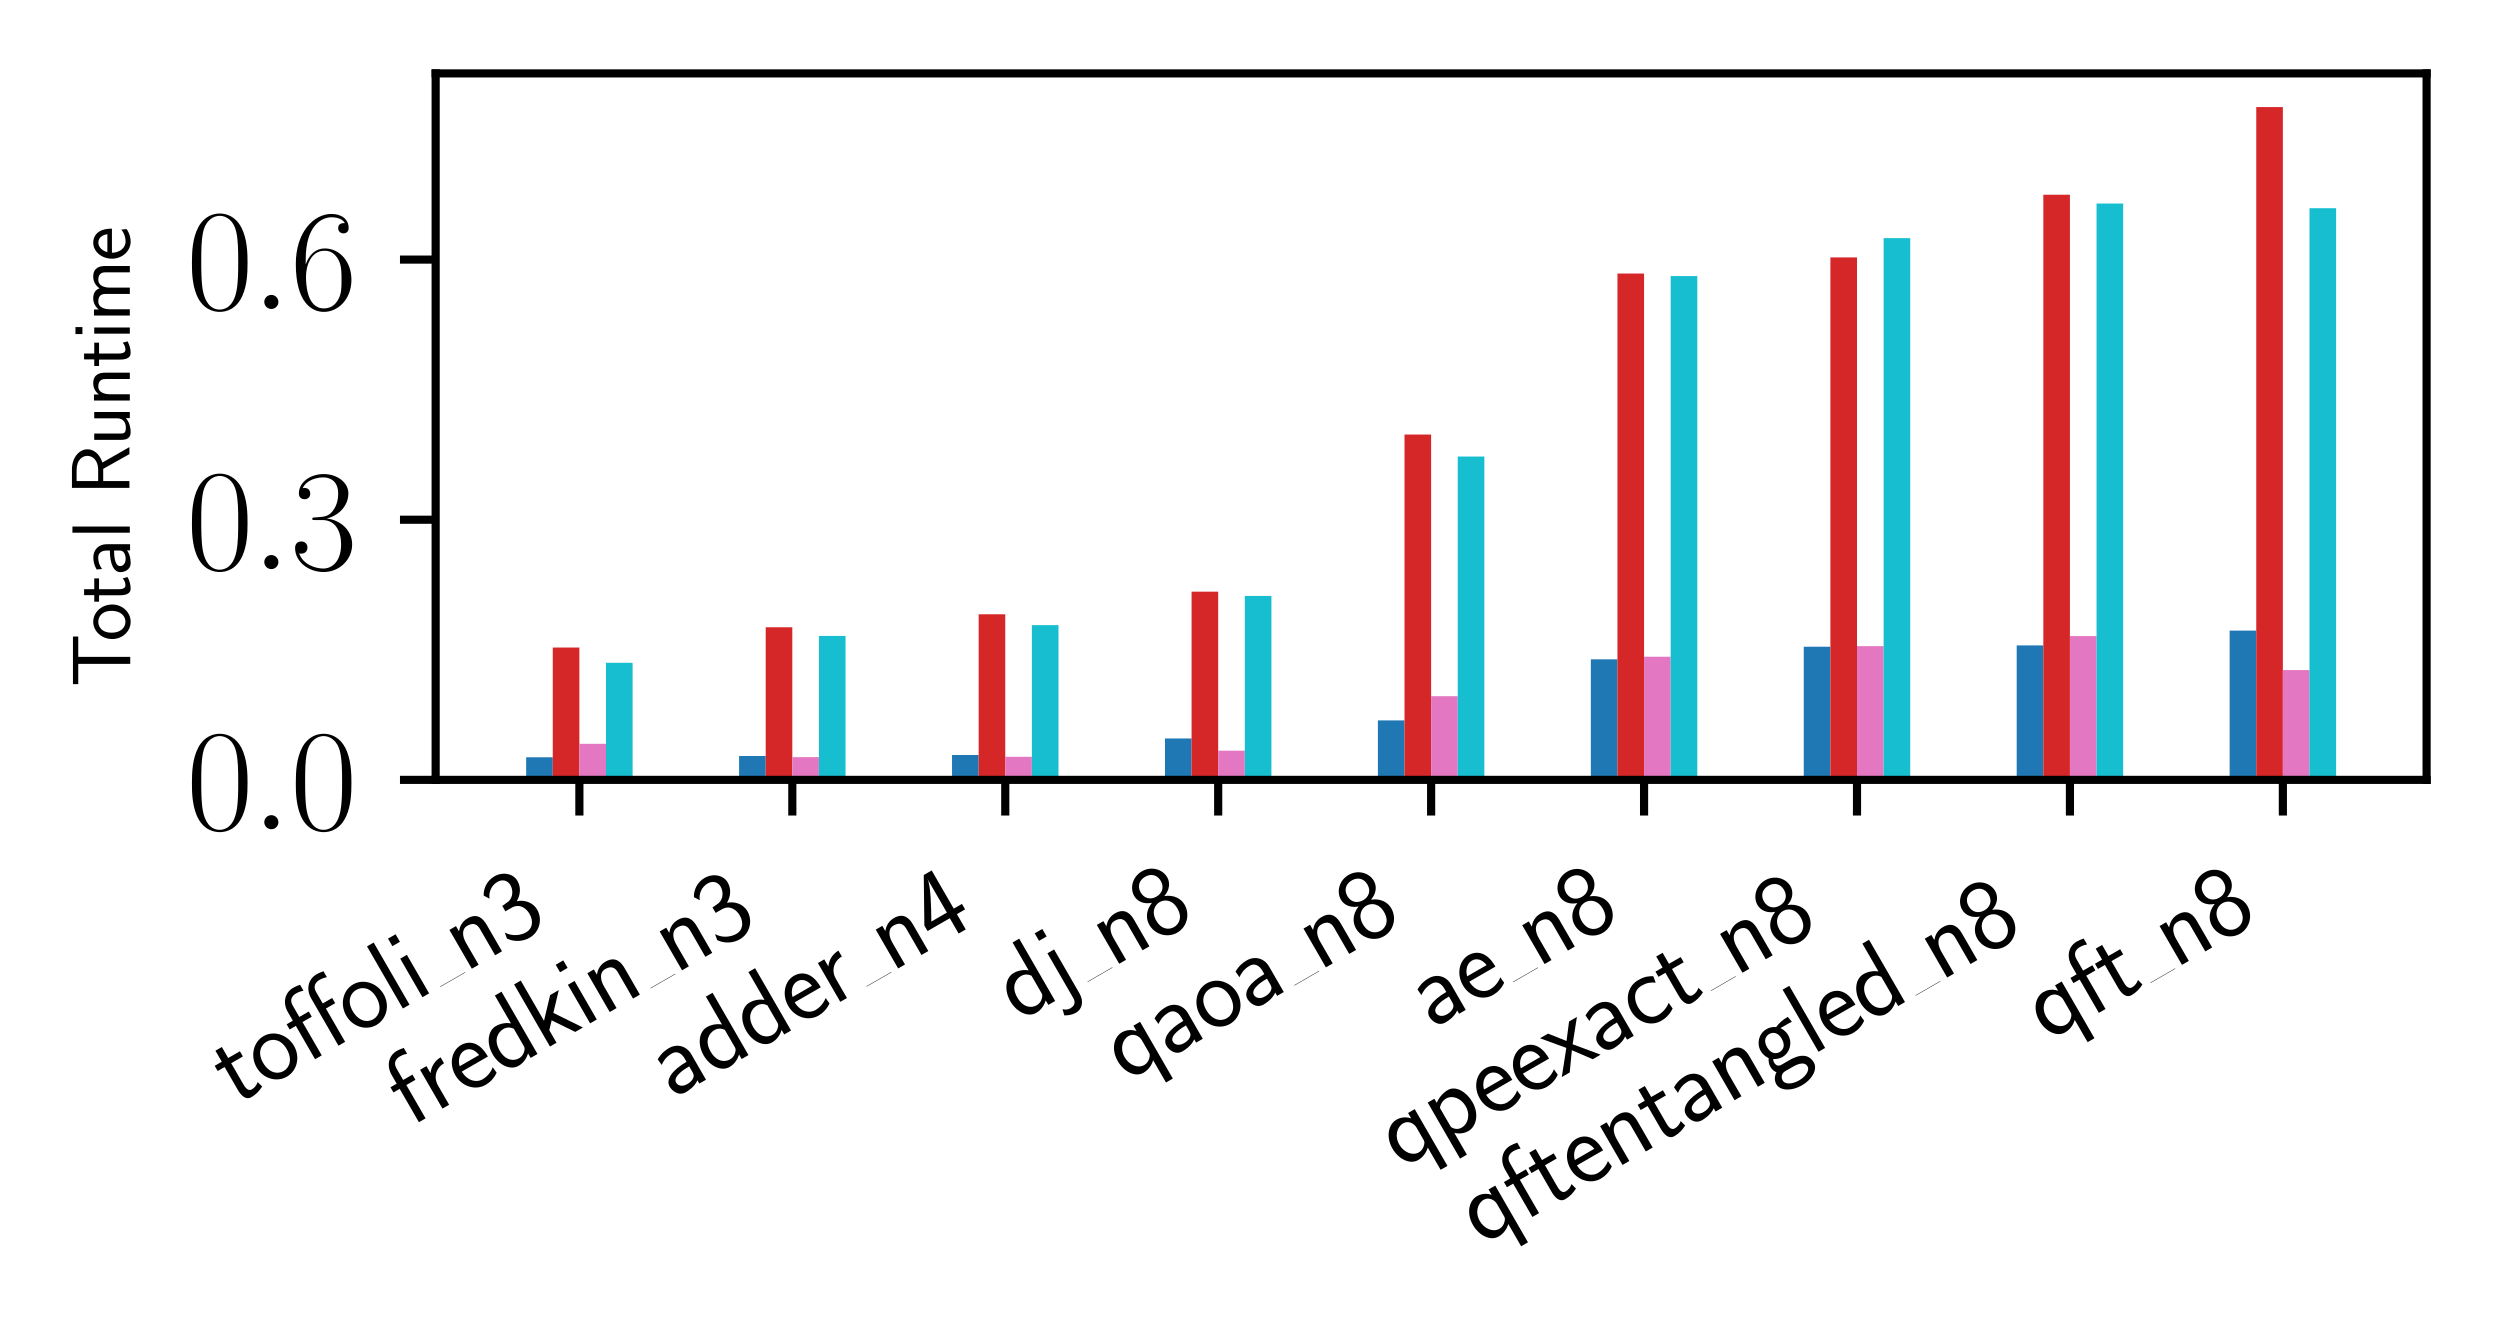 <?xml version="1.0" encoding="utf-8" standalone="no"?>
<!DOCTYPE svg PUBLIC "-//W3C//DTD SVG 1.1//EN"
  "http://www.w3.org/Graphics/SVG/1.1/DTD/svg11.dtd">
<svg xmlns:xlink="http://www.w3.org/1999/xlink" width="245.235pt" height="131.144pt" viewBox="0 0 245.235 131.144" xmlns="http://www.w3.org/2000/svg" version="1.1">
 <defs>
  <style type="text/css">*{stroke-linejoin: round; stroke-linecap: butt}</style>
 </defs>
 <g id="figure_1">
  <g id="patch_1">
   <path d="M 0 131.144
L 245.235 131.144
L 245.235 0
L 0 0
L 0 131.144
z
" style="fill: none"/>
  </g>
  <g id="axes_1">
   <g id="patch_2">
    <path d="M 42.735 76.5
L 238.035 76.5
L 238.035 7.2
L 42.735 7.2
L 42.735 76.5
z
" style="fill: none"/>
   </g>
   <g id="patch_3">
    <path d="M 51.612 76.5
L 54.223 76.5
L 54.223 74.281
L 51.612 74.281
z
" clip-path="url(#p09e37d480e)" style="fill: #1f77b4"/>
   </g>
   <g id="patch_4">
    <path d="M 54.223 76.5
L 56.834 76.5
L 56.834 63.52
L 54.223 63.52
z
" clip-path="url(#p09e37d480e)" style="fill: #d62728"/>
   </g>
   <g id="patch_5">
    <path d="M 56.834 76.5
L 59.445 76.5
L 59.445 72.963
L 56.834 72.963
z
" clip-path="url(#p09e37d480e)" style="fill: #e377c2"/>
   </g>
   <g id="patch_6">
    <path d="M 59.445 76.5
L 62.056 76.5
L 62.056 65.018
L 59.445 65.018
z
" clip-path="url(#p09e37d480e)" style="fill: #17becf"/>
   </g>
   <g id="patch_7">
    <path d="M 72.5 76.5
L 75.111 76.5
L 75.111 74.157
L 72.5 74.157
z
" clip-path="url(#p09e37d480e)" style="fill: #1f77b4"/>
   </g>
   <g id="patch_8">
    <path d="M 75.111 76.5
L 77.722 76.5
L 77.722 61.533
L 75.111 61.533
z
" clip-path="url(#p09e37d480e)" style="fill: #d62728"/>
   </g>
   <g id="patch_9">
    <path d="M 77.722 76.5
L 80.333 76.5
L 80.333 74.271
L 77.722 74.271
z
" clip-path="url(#p09e37d480e)" style="fill: #e377c2"/>
   </g>
   <g id="patch_10">
    <path d="M 80.333 76.5
L 82.944 76.5
L 82.944 62.384
L 80.333 62.384
z
" clip-path="url(#p09e37d480e)" style="fill: #17becf"/>
   </g>
   <g id="patch_11">
    <path d="M 93.388 76.5
L 95.999 76.5
L 95.999 74.059
L 93.388 74.059
z
" clip-path="url(#p09e37d480e)" style="fill: #1f77b4"/>
   </g>
   <g id="patch_12">
    <path d="M 95.999 76.5
L 98.61 76.5
L 98.61 60.254
L 95.999 60.254
z
" clip-path="url(#p09e37d480e)" style="fill: #d62728"/>
   </g>
   <g id="patch_13">
    <path d="M 98.61 76.5
L 101.221 76.5
L 101.221 74.236
L 98.61 74.236
z
" clip-path="url(#p09e37d480e)" style="fill: #e377c2"/>
   </g>
   <g id="patch_14">
    <path d="M 101.221 76.5
L 103.832 76.5
L 103.832 61.324
L 101.221 61.324
z
" clip-path="url(#p09e37d480e)" style="fill: #17becf"/>
   </g>
   <g id="patch_15">
    <path d="M 114.276 76.5
L 116.886 76.5
L 116.886 72.441
L 114.276 72.441
z
" clip-path="url(#p09e37d480e)" style="fill: #1f77b4"/>
   </g>
   <g id="patch_16">
    <path d="M 116.886 76.5
L 119.497 76.5
L 119.497 58.042
L 116.886 58.042
z
" clip-path="url(#p09e37d480e)" style="fill: #d62728"/>
   </g>
   <g id="patch_17">
    <path d="M 119.497 76.5
L 122.108 76.5
L 122.108 73.639
L 119.497 73.639
z
" clip-path="url(#p09e37d480e)" style="fill: #e377c2"/>
   </g>
   <g id="patch_18">
    <path d="M 122.108 76.5
L 124.719 76.5
L 124.719 58.456
L 122.108 58.456
z
" clip-path="url(#p09e37d480e)" style="fill: #17becf"/>
   </g>
   <g id="patch_19">
    <path d="M 135.163 76.5
L 137.774 76.5
L 137.774 70.668
L 135.163 70.668
z
" clip-path="url(#p09e37d480e)" style="fill: #1f77b4"/>
   </g>
   <g id="patch_20">
    <path d="M 137.774 76.5
L 140.385 76.5
L 140.385 42.628
L 137.774 42.628
z
" clip-path="url(#p09e37d480e)" style="fill: #d62728"/>
   </g>
   <g id="patch_21">
    <path d="M 140.385 76.5
L 142.996 76.5
L 142.996 68.293
L 140.385 68.293
z
" clip-path="url(#p09e37d480e)" style="fill: #e377c2"/>
   </g>
   <g id="patch_22">
    <path d="M 142.996 76.5
L 145.607 76.5
L 145.607 44.782
L 142.996 44.782
z
" clip-path="url(#p09e37d480e)" style="fill: #17becf"/>
   </g>
   <g id="patch_23">
    <path d="M 156.051 76.5
L 158.662 76.5
L 158.662 64.678
L 156.051 64.678
z
" clip-path="url(#p09e37d480e)" style="fill: #1f77b4"/>
   </g>
   <g id="patch_24">
    <path d="M 158.662 76.5
L 161.273 76.5
L 161.273 26.831
L 158.662 26.831
z
" clip-path="url(#p09e37d480e)" style="fill: #d62728"/>
   </g>
   <g id="patch_25">
    <path d="M 161.273 76.5
L 163.884 76.5
L 163.884 64.424
L 161.273 64.424
z
" clip-path="url(#p09e37d480e)" style="fill: #e377c2"/>
   </g>
   <g id="patch_26">
    <path d="M 163.884 76.5
L 166.495 76.5
L 166.495 27.081
L 163.884 27.081
z
" clip-path="url(#p09e37d480e)" style="fill: #17becf"/>
   </g>
   <g id="patch_27">
    <path d="M 176.939 76.5
L 179.55 76.5
L 179.55 63.444
L 176.939 63.444
z
" clip-path="url(#p09e37d480e)" style="fill: #1f77b4"/>
   </g>
   <g id="patch_28">
    <path d="M 179.55 76.5
L 182.161 76.5
L 182.161 25.252
L 179.55 25.252
z
" clip-path="url(#p09e37d480e)" style="fill: #d62728"/>
   </g>
   <g id="patch_29">
    <path d="M 182.161 76.5
L 184.771 76.5
L 184.771 63.379
L 182.161 63.379
z
" clip-path="url(#p09e37d480e)" style="fill: #e377c2"/>
   </g>
   <g id="patch_30">
    <path d="M 184.771 76.5
L 187.382 76.5
L 187.382 23.362
L 184.771 23.362
z
" clip-path="url(#p09e37d480e)" style="fill: #17becf"/>
   </g>
   <g id="patch_31">
    <path d="M 197.826 76.5
L 200.437 76.5
L 200.437 63.309
L 197.826 63.309
z
" clip-path="url(#p09e37d480e)" style="fill: #1f77b4"/>
   </g>
   <g id="patch_32">
    <path d="M 200.437 76.5
L 203.048 76.5
L 203.048 19.1
L 200.437 19.1
z
" clip-path="url(#p09e37d480e)" style="fill: #d62728"/>
   </g>
   <g id="patch_33">
    <path d="M 203.048 76.5
L 205.659 76.5
L 205.659 62.396
L 203.048 62.396
z
" clip-path="url(#p09e37d480e)" style="fill: #e377c2"/>
   </g>
   <g id="patch_34">
    <path d="M 205.659 76.5
L 208.27 76.5
L 208.27 19.964
L 205.659 19.964
z
" clip-path="url(#p09e37d480e)" style="fill: #17becf"/>
   </g>
   <g id="patch_35">
    <path d="M 218.714 76.5
L 221.325 76.5
L 221.325 61.859
L 218.714 61.859
z
" clip-path="url(#p09e37d480e)" style="fill: #1f77b4"/>
   </g>
   <g id="patch_36">
    <path d="M 221.325 76.5
L 223.936 76.5
L 223.936 10.5
L 221.325 10.5
z
" clip-path="url(#p09e37d480e)" style="fill: #d62728"/>
   </g>
   <g id="patch_37">
    <path d="M 223.936 76.5
L 226.547 76.5
L 226.547 65.731
L 223.936 65.731
z
" clip-path="url(#p09e37d480e)" style="fill: #e377c2"/>
   </g>
   <g id="patch_38">
    <path d="M 226.547 76.5
L 229.158 76.5
L 229.158 20.421
L 226.547 20.421
z
" clip-path="url(#p09e37d480e)" style="fill: #17becf"/>
   </g>
   <g id="matplotlib.axis_1">
    <g id="xtick_1">
     <g id="line2d_1">
      <defs>
       <path id="mef20ed0b66" d="M 0 0
L 0 3.5
" style="stroke: #000000; stroke-width: 0.8"/>
      </defs>
      <g>
       <use xlink:href="#mef20ed0b66" x="56.834" y="76.5" style="stroke: #000000; stroke-width: 0.8"/>
      </g>
     </g>
     <g id="text_1">
      <!-- toffoli_n3 -->
      <g transform="translate(23.089 108.415) rotate(-30) scale(0.1 -0.1)">
       <defs>
        <path id="CMSS17-74" d="M 1069 2368
L 1901 2368
L 1901 2737
L 1069 2737
L 1069 3520
L 614 3520
L 614 2737
L 109 2737
L 109 2368
L 602 2368
L 602 749
C 602 384 685 -64 1107 -64
C 1427 -64 1722 25 2003 172
L 1901 548
C 1747 414 1562 337 1363 337
C 1082 337 1069 696 1069 856
L 1069 2368
z
" transform="scale(0.016)"/>
        <path id="CMSS17-6f" d="M 2829 1356
C 2829 2176 2221 2816 1504 2816
C 768 2816 173 2157 173 1356
C 173 544 787 -64 1498 -64
C 2227 -64 2829 563 2829 1356
z
M 1504 337
C 1050 337 659 709 659 1408
C 659 2151 1114 2427 1498 2427
C 1914 2427 2342 2126 2342 1408
C 2342 683 1926 337 1504 337
z
" transform="scale(0.016)"/>
        <path id="CMSS17-b" d="M 1075 2368
L 1734 2368
L 1734 2737
L 1062 2737
L 1062 3559
C 1062 4001 1395 4092 1613 4092
C 1837 4092 2022 4034 2093 4009
L 2093 4429
C 2022 4442 1830 4480 1619 4480
C 1030 4480 602 3999 602 3359
L 602 2737
L 160 2737
L 160 2368
L 602 2368
L 602 0
L 1075 0
L 1075 2368
z
M 2739 2368
L 3398 2368
L 3398 2737
L 2726 2737
L 2726 3559
C 2726 4001 3059 4092 3277 4092
C 3501 4092 3686 4034 3757 4009
L 3757 4429
C 3686 4442 3494 4480 3283 4480
C 2694 4480 2266 4001 2266 3363
L 2266 0
L 2739 0
L 2739 2368
z
" transform="scale(0.016)"/>
        <path id="CMSS17-6c" d="M 947 4416
L 474 4416
L 474 0
L 947 0
L 947 4416
z
" transform="scale(0.016)"/>
        <path id="CMSS17-69" d="M 979 4183
L 442 4183
L 442 3648
L 979 3648
L 979 4183
z
M 947 2739
L 474 2739
L 474 0
L 947 0
L 947 2739
z
" transform="scale(0.016)"/>
        <path id="CMSS17-6e" d="M 2618 1877
C 2618 2283 2522 2816 1798 2816
C 1389 2816 1120 2606 941 2389
L 941 2758
L 474 2758
L 474 0
L 960 0
L 960 1559
C 960 1964 1114 2428 1549 2428
C 2112 2428 2131 2048 2131 1829
L 2131 0
L 2618 0
L 2618 1877
z
" transform="scale(0.016)"/>
        <path id="CMSS17-33" d="M 1005 2025
L 1440 2025
C 2042 2025 2214 1507 2214 1146
C 2214 653 1933 267 1472 267
C 1114 267 608 444 320 912
C 275 691 275 678 250 526
C 550 88 1037 -128 1485 -128
C 2214 -128 2752 473 2752 1138
C 2752 1638 2400 2057 1920 2215
C 2304 2424 2586 2816 2586 3273
C 2586 3805 2093 4229 1491 4229
C 941 4229 512 3892 333 3530
C 378 3468 493 3284 550 3189
C 691 3562 1056 3840 1485 3840
C 1843 3840 2080 3607 2080 3271
C 2080 2923 1856 2543 1478 2455
C 1453 2455 1056 2417 1005 2411
L 1005 2025
z
" transform="scale(0.016)"/>
       </defs>
       <use xlink:href="#CMSS17-74" transform="scale(0.996)"/>
       <use xlink:href="#CMSS17-6f" transform="translate(33.832 0) scale(0.996)"/>
       <use xlink:href="#CMSS17-b" transform="translate(80.675 0) scale(0.996)"/>
       <use xlink:href="#CMSS17-6f" transform="translate(135.326 0) scale(0.996)"/>
       <use xlink:href="#CMSS17-6c" transform="translate(182.17 0) scale(0.996)"/>
       <use xlink:href="#CMSS17-69" transform="translate(204.351 0) scale(0.996)"/>
       <use xlink:href="#CMSS17-6e" transform="translate(260.259 0) scale(0.996)"/>
       <use xlink:href="#CMSS17-33" transform="translate(308.464 0) scale(0.996)"/>
       <path d="M 232.152 0
L 260.259 0
L 260.259 0.399
L 232.152 0.399
L 232.152 0
z
"/>
      </g>
     </g>
    </g>
    <g id="xtick_2">
     <g id="line2d_2">
      <g>
       <use xlink:href="#mef20ed0b66" x="77.722" y="76.5" style="stroke: #000000; stroke-width: 0.8"/>
      </g>
     </g>
     <g id="text_2">
      <!-- fredkin_n3 -->
      <g transform="translate(40.262 110.56) rotate(-30) scale(0.1 -0.1)">
       <defs>
        <path id="CMSS17-66" d="M 1075 2368
L 1722 2368
L 1722 2737
L 1062 2737
L 1062 3559
C 1062 4014 1408 4092 1606 4092
C 1670 4092 1850 4092 2080 4009
L 2080 4429
C 1933 4461 1754 4480 1613 4480
C 1018 4480 602 3993 602 3359
L 602 2737
L 160 2737
L 160 2368
L 602 2368
L 602 0
L 1075 0
L 1075 2368
z
" transform="scale(0.016)"/>
        <path id="CMSS17-72" d="M 954 1363
C 954 1965 1395 2368 1958 2368
L 1958 2789
C 1549 2789 1165 2585 934 2253
L 934 2758
L 480 2758
L 480 0
L 954 0
L 954 1363
z
" transform="scale(0.016)"/>
        <path id="CMSS17-65" d="M 2502 1377
C 2502 1590 2490 2003 2285 2345
C 2061 2713 1696 2816 1421 2816
C 755 2816 192 2188 192 1375
C 192 582 774 -64 1510 -64
C 1798 -64 2150 19 2470 248
C 2470 274 2458 414 2451 420
C 2451 433 2432 630 2432 656
C 2125 407 1773 325 1517 325
C 1107 325 666 667 646 1377
L 2502 1377
z
M 698 1728
C 781 2084 1062 2421 1421 2421
C 1517 2421 1965 2421 2080 1728
L 698 1728
z
" transform="scale(0.016)"/>
        <path id="CMSS17-64" d="M 2611 4416
L 2138 4416
L 2138 2438
C 1939 2603 1613 2756 1254 2756
C 672 2756 211 2131 211 1347
C 211 562 666 -64 1235 -64
C 1677 -64 1971 172 2125 306
L 2125 -13
L 2611 -13
L 2611 4416
z
M 2125 836
C 2125 747 2125 653 1926 482
C 1798 375 1645 325 1498 325
C 1152 325 698 576 698 1340
C 698 2134 1210 2368 1562 2368
C 1798 2368 1990 2254 2125 2065
L 2125 836
z
" transform="scale(0.016)"/>
        <path id="CMSS17-6b" d="M 1696 1688
L 2688 2739
L 2074 2739
L 954 1554
L 954 4416
L 480 4416
L 480 0
L 947 0
L 947 892
L 1376 1344
L 2278 0
L 2822 0
L 1696 1688
z
" transform="scale(0.016)"/>
       </defs>
       <use xlink:href="#CMSS17-66" transform="scale(0.996)"/>
       <use xlink:href="#CMSS17-72" transform="translate(28.627 0) scale(0.996)"/>
       <use xlink:href="#CMSS17-65" transform="translate(60.536 0) scale(0.996)"/>
       <use xlink:href="#CMSS17-64" transform="translate(102.175 0) scale(0.996)"/>
       <use xlink:href="#CMSS17-6b" transform="translate(150.38 0) scale(0.996)"/>
       <use xlink:href="#CMSS17-69" transform="translate(195.983 0) scale(0.996)"/>
       <use xlink:href="#CMSS17-6e" transform="translate(218.163 0) scale(0.996)"/>
       <use xlink:href="#CMSS17-6e" transform="translate(300.096 0) scale(0.996)"/>
       <use xlink:href="#CMSS17-33" transform="translate(348.301 0) scale(0.996)"/>
       <path d="M 271.989 0
L 300.096 0
L 300.096 0.399
L 271.989 0.399
L 271.989 0
z
"/>
      </g>
     </g>
    </g>
    <g id="xtick_3">
     <g id="line2d_3">
      <g>
       <use xlink:href="#mef20ed0b66" x="98.61" y="76.5" style="stroke: #000000; stroke-width: 0.8"/>
      </g>
     </g>
     <g id="text_3">
      <!-- adder_n4 -->
      <g transform="translate(65.919 107.806) rotate(-30) scale(0.1 -0.1)">
       <defs>
        <path id="CMSS17-61" d="M 2406 1791
C 2406 2392 1978 2808 1402 2808
C 1120 2808 813 2757 461 2553
L 499 2135
C 659 2248 934 2432 1395 2432
C 1722 2432 1920 2180 1920 1782
L 1920 1536
C 896 1536 256 1238 256 726
C 256 461 416 -64 947 -64
C 1043 -64 1562 -64 1933 217
L 1933 -19
L 2406 -19
L 2406 1791
z
M 1920 816
C 1920 701 1920 548 1728 434
C 1562 325 1350 325 1261 325
C 941 325 723 511 723 744
C 723 1211 1722 1211 1920 1211
L 1920 816
z
" transform="scale(0.016)"/>
        <path id="CMSS17-34" d="M 2253 1088
L 2835 1088
L 2835 1477
L 2253 1477
L 2253 4192
L 1690 4192
L 166 1477
L 166 1088
L 1747 1088
L 1747 0
L 2253 0
L 2253 1088
z
M 659 1477
C 1030 2127 1766 3439 1766 3885
L 1766 1477
L 659 1477
z
" transform="scale(0.016)"/>
       </defs>
       <use xlink:href="#CMSS17-61" transform="scale(0.996)"/>
       <use xlink:href="#CMSS17-64" transform="translate(44.922 0) scale(0.996)"/>
       <use xlink:href="#CMSS17-64" transform="translate(93.127 0) scale(0.996)"/>
       <use xlink:href="#CMSS17-65" transform="translate(141.332 0) scale(0.996)"/>
       <use xlink:href="#CMSS17-72" transform="translate(182.971 0) scale(0.996)"/>
       <use xlink:href="#CMSS17-6e" transform="translate(248.608 0) scale(0.996)"/>
       <use xlink:href="#CMSS17-34" transform="translate(296.813 0) scale(0.996)"/>
       <path d="M 220.501 0
L 248.608 0
L 248.608 0.399
L 220.501 0.399
L 220.501 0
z
"/>
      </g>
     </g>
    </g>
    <g id="xtick_4">
     <g id="line2d_4">
      <g>
       <use xlink:href="#mef20ed0b66" x="119.497" y="76.5" style="stroke: #000000; stroke-width: 0.8"/>
      </g>
     </g>
     <g id="text_4">
      <!-- dj_n8 -->
      <g transform="translate(99.893 100.251) rotate(-30) scale(0.1 -0.1)">
       <defs>
        <path id="CMSS17-6a" d="M 1114 4224
L 576 4224
L 576 3689
L 1114 3689
L 1114 4224
z
M -371 -1064
C -166 -1191 83 -1280 352 -1280
C 755 -1280 1114 -935 1114 -366
L 1114 2767
L 640 2767
L 640 -425
C 640 -815 346 -873 179 -873
C 38 -873 -128 -828 -275 -675
L -371 -1064
z
" transform="scale(0.016)"/>
        <path id="CMSS17-38" d="M 1933 2222
C 2419 2380 2669 2760 2669 3134
C 2669 3722 2157 4229 1504 4229
C 826 4229 333 3708 333 3144
C 333 2780 576 2403 1069 2241
C 442 1997 250 1512 250 1149
C 250 446 819 -128 1498 -128
C 2202 -128 2752 455 2752 1138
C 2752 1557 2502 2000 1933 2222
z
M 1504 2432
C 1075 2432 787 2712 787 3136
C 787 3566 1075 3840 1504 3840
C 1901 3840 2214 3591 2214 3136
C 2214 2687 1907 2432 1504 2432
z
M 1504 267
C 1139 267 749 517 749 1156
C 749 1813 1184 2043 1498 2043
C 1843 2043 2253 1800 2253 1156
C 2253 491 1830 267 1504 267
z
" transform="scale(0.016)"/>
       </defs>
       <use xlink:href="#CMSS17-64" transform="scale(0.996)"/>
       <use xlink:href="#CMSS17-6a" transform="translate(48.205 0) scale(0.996)"/>
       <use xlink:href="#CMSS17-6e" transform="translate(106.716 0) scale(0.996)"/>
       <use xlink:href="#CMSS17-38" transform="translate(154.92 0) scale(0.996)"/>
       <path d="M 78.609 0
L 106.716 0
L 106.716 0.399
L 78.609 0.399
L 78.609 0
z
"/>
      </g>
     </g>
    </g>
    <g id="xtick_5">
     <g id="line2d_5">
      <g>
       <use xlink:href="#mef20ed0b66" x="140.385" y="76.5" style="stroke: #000000; stroke-width: 0.8"/>
      </g>
     </g>
     <g id="text_5">
      <!-- qaoa_n8 -->
      <g transform="translate(110.475 106.201) rotate(-30) scale(0.1 -0.1)">
       <defs>
        <path id="CMSS17-71" d="M 2611 2816
L 2138 2816
L 2138 2428
C 2112 2460 1818 2816 1318 2816
C 736 2816 211 2228 211 1399
C 211 633 653 -5 1229 -5
C 1498 -5 1837 91 2125 365
L 2125 -1216
L 2611 -1216
L 2611 2816
z
M 2138 914
C 2138 832 2138 718 1939 554
C 1888 510 1747 384 1504 384
C 1050 384 698 850 698 1399
C 698 2011 1126 2415 1562 2415
C 1926 2415 2138 2061 2138 1797
L 2138 914
z
" transform="scale(0.016)"/>
       </defs>
       <use xlink:href="#CMSS17-71" transform="scale(0.996)"/>
       <use xlink:href="#CMSS17-61" transform="translate(48.205 0) scale(0.996)"/>
       <use xlink:href="#CMSS17-6f" transform="translate(93.127 0) scale(0.996)"/>
       <use xlink:href="#CMSS17-61" transform="translate(139.97 0) scale(0.996)"/>
       <use xlink:href="#CMSS17-6e" transform="translate(218.62 0) scale(0.996)"/>
       <use xlink:href="#CMSS17-38" transform="translate(266.825 0) scale(0.996)"/>
       <path d="M 190.513 0
L 218.62 0
L 218.62 0.399
L 190.513 0.399
L 190.513 0
z
"/>
      </g>
     </g>
    </g>
    <g id="xtick_6">
     <g id="line2d_6">
      <g>
       <use xlink:href="#mef20ed0b66" x="161.273" y="76.5" style="stroke: #000000; stroke-width: 0.8"/>
      </g>
     </g>
     <g id="text_6">
      <!-- ae_n8 -->
      <g transform="translate(140.446 100.957) rotate(-30) scale(0.1 -0.1)">
       <use xlink:href="#CMSS17-61" transform="scale(0.996)"/>
       <use xlink:href="#CMSS17-65" transform="translate(44.922 0) scale(0.996)"/>
       <use xlink:href="#CMSS17-6e" transform="translate(120.288 0) scale(0.996)"/>
       <use xlink:href="#CMSS17-38" transform="translate(168.493 0) scale(0.996)"/>
       <path d="M 92.182 0
L 120.288 0
L 120.288 0.399
L 92.182 0.399
L 92.182 0
z
"/>
      </g>
     </g>
    </g>
    <g id="xtick_7">
     <g id="line2d_7">
      <g>
       <use xlink:href="#mef20ed0b66" x="182.161" y="76.5" style="stroke: #000000; stroke-width: 0.8"/>
      </g>
     </g>
     <g id="text_7">
      <!-- qpeexact_n8 -->
      <g transform="translate(137.415 114.766) rotate(-30) scale(0.1 -0.1)">
       <defs>
        <path id="CMSS17-70" d="M 966 333
C 1178 129 1466 -5 1773 -5
C 2368 -5 2880 603 2880 1412
C 2880 2159 2496 2816 1946 2816
C 1626 2816 1242 2702 954 2472
L 954 2765
L 480 2765
L 480 -1216
L 966 -1216
L 966 333
z
M 966 2100
C 1018 2176 1235 2415 1587 2415
C 2035 2415 2394 1960 2394 1412
C 2394 787 1958 384 1530 384
C 1402 384 1267 415 1139 523
C 966 674 966 768 966 857
L 966 2100
z
" transform="scale(0.016)"/>
        <path id="CMSS17-78" d="M 1587 1414
L 2656 2739
L 2099 2739
L 1363 1777
L 602 2739
L 32 2739
L 1139 1414
L 0 0
L 563 0
L 1363 1121
L 2195 0
L 2758 0
L 1587 1414
z
" transform="scale(0.016)"/>
        <path id="CMSS17-63" d="M 2464 2541
C 2464 2585 2170 2714 2093 2739
C 1882 2816 1613 2816 1542 2816
C 710 2816 211 2093 211 1363
C 211 595 768 -64 1517 -64
C 1946 -64 2253 76 2502 242
L 2464 664
C 2189 453 1869 337 1523 337
C 1024 337 698 774 698 1369
C 698 1831 909 2414 1549 2414
C 1901 2414 2099 2343 2394 2145
L 2464 2541
z
" transform="scale(0.016)"/>
       </defs>
       <use xlink:href="#CMSS17-71" transform="scale(0.996)"/>
       <use xlink:href="#CMSS17-70" transform="translate(48.205 0) scale(0.996)"/>
       <use xlink:href="#CMSS17-65" transform="translate(99.012 0) scale(0.996)"/>
       <use xlink:href="#CMSS17-65" transform="translate(140.651 0) scale(0.996)"/>
       <use xlink:href="#CMSS17-78" transform="translate(182.29 0) scale(0.996)"/>
       <use xlink:href="#CMSS17-61" transform="translate(225.29 0) scale(0.996)"/>
       <use xlink:href="#CMSS17-63" transform="translate(270.212 0) scale(0.996)"/>
       <use xlink:href="#CMSS17-74" transform="translate(311.851 0) scale(0.996)"/>
       <use xlink:href="#CMSS17-6e" transform="translate(379.41 0) scale(0.996)"/>
       <use xlink:href="#CMSS17-38" transform="translate(427.615 0) scale(0.996)"/>
       <path d="M 351.303 0
L 379.41 0
L 379.41 0.399
L 351.303 0.399
L 351.303 0
z
"/>
      </g>
     </g>
    </g>
    <g id="xtick_8">
     <g id="line2d_8">
      <g>
       <use xlink:href="#mef20ed0b66" x="203.048" y="76.5" style="stroke: #000000; stroke-width: 0.8"/>
      </g>
     </g>
     <g id="text_8">
      <!-- qftentangled_n8 -->
      <g transform="translate(145.313 122.266) rotate(-30) scale(0.1 -0.1)">
       <defs>
        <path id="CMSS17-67" d="M 2848 2808
C 2483 2808 2170 2738 1914 2617
C 1702 2777 1485 2808 1338 2808
C 781 2808 358 2349 358 1814
C 358 1468 550 1207 563 1195
C 448 1035 384 863 384 672
C 384 448 474 289 544 200
C 211 -3 166 -314 166 -435
C 166 -898 749 -1280 1498 -1280
C 2253 -1280 2835 -898 2835 -428
C 2835 448 1856 448 1587 448
L 1069 448
C 973 448 717 448 717 791
C 717 921 774 1004 781 1010
C 877 940 1075 832 1338 832
C 1869 832 2310 1278 2310 1827
C 2310 2132 2170 2355 2112 2432
L 2131 2432
C 2150 2432 2419 2432 2515 2432
C 2720 2432 2739 2429 2918 2419
L 2848 2808
z
M 1338 1182
C 1120 1182 813 1315 813 1823
C 813 2375 1165 2464 1331 2464
C 1549 2464 1856 2331 1856 1823
C 1856 1271 1504 1182 1338 1182
z
M 1581 -10
C 1734 -10 2381 -10 2381 -442
C 2381 -714 1984 -929 1504 -929
C 1018 -929 621 -720 621 -435
C 621 -403 621 -10 1062 -10
L 1581 -10
z
" transform="scale(0.016)"/>
       </defs>
       <use xlink:href="#CMSS17-71" transform="scale(0.996)"/>
       <use xlink:href="#CMSS17-66" transform="translate(48.205 0) scale(0.996)"/>
       <use xlink:href="#CMSS17-74" transform="translate(76.832 0) scale(0.996)"/>
       <use xlink:href="#CMSS17-65" transform="translate(110.663 0) scale(0.996)"/>
       <use xlink:href="#CMSS17-6e" transform="translate(152.302 0) scale(0.996)"/>
       <use xlink:href="#CMSS17-74" transform="translate(200.507 0) scale(0.996)"/>
       <use xlink:href="#CMSS17-61" transform="translate(234.339 0) scale(0.996)"/>
       <use xlink:href="#CMSS17-6e" transform="translate(279.26 0) scale(0.996)"/>
       <use xlink:href="#CMSS17-67" transform="translate(327.465 0) scale(0.996)"/>
       <use xlink:href="#CMSS17-6c" transform="translate(374.309 0) scale(0.996)"/>
       <use xlink:href="#CMSS17-65" transform="translate(396.49 0) scale(0.996)"/>
       <use xlink:href="#CMSS17-64" transform="translate(438.129 0) scale(0.996)"/>
       <use xlink:href="#CMSS17-6e" transform="translate(520.061 0) scale(0.996)"/>
       <use xlink:href="#CMSS17-38" transform="translate(568.266 0) scale(0.996)"/>
       <path d="M 491.954 0
L 520.061 0
L 520.061 0.399
L 491.954 0.399
L 491.954 0
z
"/>
      </g>
     </g>
    </g>
    <g id="xtick_9">
     <g id="line2d_9">
      <g>
       <use xlink:href="#mef20ed0b66" x="223.936" y="76.5" style="stroke: #000000; stroke-width: 0.8"/>
      </g>
     </g>
     <g id="text_9">
      <!-- qft_n8 -->
      <g transform="translate(200.88 102.244) rotate(-30) scale(0.1 -0.1)">
       <use xlink:href="#CMSS17-71" transform="scale(0.996)"/>
       <use xlink:href="#CMSS17-66" transform="translate(48.205 0) scale(0.996)"/>
       <use xlink:href="#CMSS17-74" transform="translate(76.832 0) scale(0.996)"/>
       <use xlink:href="#CMSS17-6e" transform="translate(144.391 0) scale(0.996)"/>
       <use xlink:href="#CMSS17-38" transform="translate(192.596 0) scale(0.996)"/>
       <path d="M 116.284 0
L 144.391 0
L 144.391 0.399
L 116.284 0.399
L 116.284 0
z
"/>
      </g>
     </g>
    </g>
   </g>
   <g id="matplotlib.axis_2">
    <g id="ytick_1">
     <g id="line2d_10">
      <defs>
       <path id="m891a82650f" d="M 0 0
L -3.5 0
" style="stroke: #000000; stroke-width: 0.8"/>
      </defs>
      <g>
       <use xlink:href="#m891a82650f" x="42.735" y="76.5" style="stroke: #000000; stroke-width: 0.8"/>
      </g>
     </g>
     <g id="text_10">
      <!-- $\mathdefault{0.0}$ -->
      <g transform="translate(18.285 81.343) scale(0.14 -0.14)">
       <defs>
        <path id="CMR17-30" d="M 2688 2025
C 2688 2416 2682 3080 2413 3591
C 2176 4039 1798 4198 1466 4198
C 1158 4198 768 4058 525 3597
C 269 3118 243 2524 243 2025
C 243 1661 250 1106 448 619
C 723 -39 1216 -128 1466 -128
C 1760 -128 2208 -7 2470 600
C 2662 1042 2688 1559 2688 2025
z
M 1466 -26
C 1056 -26 813 325 723 812
C 653 1188 653 1738 653 2096
C 653 2588 653 2997 736 3387
C 858 3929 1216 4096 1466 4096
C 1728 4096 2067 3923 2189 3400
C 2272 3036 2278 2607 2278 2096
C 2278 1680 2278 1169 2202 792
C 2067 95 1690 -26 1466 -26
z
" transform="scale(0.016)"/>
        <path id="CMMI12-3a" d="M 1178 307
C 1178 492 1024 619 870 619
C 685 619 557 466 557 313
C 557 128 710 0 864 0
C 1050 0 1178 153 1178 307
z
" transform="scale(0.016)"/>
       </defs>
       <use xlink:href="#CMR17-30" transform="scale(0.996)"/>
       <use xlink:href="#CMMI12-3a" transform="translate(45.69 0) scale(0.996)"/>
       <use xlink:href="#CMR17-30" transform="translate(72.788 0) scale(0.996)"/>
      </g>
     </g>
    </g>
    <g id="ytick_2">
     <g id="line2d_11">
      <g>
       <use xlink:href="#m891a82650f" x="42.735" y="50.983" style="stroke: #000000; stroke-width: 0.8"/>
      </g>
     </g>
     <g id="text_11">
      <!-- $\mathdefault{0.3}$ -->
      <g transform="translate(18.285 55.826) scale(0.14 -0.14)">
       <defs>
        <path id="CMR17-33" d="M 1414 2157
C 1984 2157 2234 1662 2234 1090
C 2234 320 1824 25 1453 25
C 1114 25 563 194 390 693
C 422 680 454 680 486 680
C 640 680 755 782 755 948
C 755 1133 614 1216 486 1216
C 378 1216 211 1165 211 926
C 211 335 787 -128 1466 -128
C 2176 -128 2720 430 2720 1085
C 2720 1707 2208 2157 1600 2227
C 2086 2328 2554 2756 2554 3329
C 2554 3820 2048 4179 1472 4179
C 890 4179 378 3829 378 3329
C 378 3110 544 3072 627 3072
C 762 3072 877 3155 877 3321
C 877 3486 762 3569 627 3569
C 602 3569 570 3569 544 3557
C 730 3959 1235 4032 1459 4032
C 1683 4032 2106 3925 2106 3320
C 2106 3143 2080 2828 1862 2550
C 1670 2304 1453 2304 1242 2284
C 1210 2284 1062 2269 1037 2269
C 992 2263 966 2257 966 2208
C 966 2163 973 2157 1101 2157
L 1414 2157
z
" transform="scale(0.016)"/>
       </defs>
       <use xlink:href="#CMR17-30" transform="scale(0.996)"/>
       <use xlink:href="#CMMI12-3a" transform="translate(45.69 0) scale(0.996)"/>
       <use xlink:href="#CMR17-33" transform="translate(72.788 0) scale(0.996)"/>
      </g>
     </g>
    </g>
    <g id="ytick_3">
     <g id="line2d_12">
      <g>
       <use xlink:href="#m891a82650f" x="42.735" y="25.466" style="stroke: #000000; stroke-width: 0.8"/>
      </g>
     </g>
     <g id="text_12">
      <!-- $\mathdefault{0.6}$ -->
      <g transform="translate(18.285 30.309) scale(0.14 -0.14)">
       <defs>
        <path id="CMR17-36" d="M 678 2176
C 678 3690 1395 4032 1811 4032
C 1946 4032 2272 4009 2400 3776
C 2298 3776 2106 3776 2106 3553
C 2106 3381 2246 3323 2336 3323
C 2394 3323 2566 3348 2566 3560
C 2566 3954 2246 4179 1805 4179
C 1043 4179 243 3390 243 1984
C 243 253 966 -128 1478 -128
C 2099 -128 2688 427 2688 1283
C 2688 2081 2170 2662 1517 2662
C 1126 2662 838 2407 678 1960
L 678 2176
z
M 1478 25
C 691 25 691 1200 691 1436
C 691 1896 909 2560 1504 2560
C 1613 2560 1926 2560 2138 2120
C 2253 1870 2253 1609 2253 1289
C 2253 944 2253 690 2118 434
C 1978 171 1773 25 1478 25
z
" transform="scale(0.016)"/>
       </defs>
       <use xlink:href="#CMR17-30" transform="scale(0.996)"/>
       <use xlink:href="#CMMI12-3a" transform="translate(45.69 0) scale(0.996)"/>
       <use xlink:href="#CMR17-36" transform="translate(72.788 0) scale(0.996)"/>
      </g>
     </g>
    </g>
    <g id="text_13">
     <!-- Total Runtime -->
     <g transform="translate(12.735 67.387) rotate(-90) scale(0.08 -0.08)">
      <defs>
       <path id="CMSS17-54" d="M 2317 3968
L 2848 3968
C 2925 3968 3002 3968 3078 3968
L 3878 3968
L 3878 4376
L 218 4376
L 218 3968
L 1018 3968
C 1094 3968 1171 3968 1248 3968
L 1779 3968
L 1779 -32
L 2317 -32
L 2317 3968
z
" transform="scale(0.016)"/>
       <path id="CMSS17-52" d="M 2522 2109
L 2534 2115
C 3533 2459 3539 3147 3539 3268
C 3539 3873 2925 4453 2003 4453
L 570 4453
L 570 32
L 1094 32
L 1094 2048
L 2035 2048
L 3168 32
L 3706 32
L 2522 2109
z
M 1094 2437
L 1094 4096
L 1933 4096
C 2746 4096 3034 3637 3034 3267
C 3034 2922 2778 2437 1933 2437
L 1094 2437
z
" transform="scale(0.016)"/>
       <path id="CMSS17-75" d="M 2618 2739
L 2131 2739
L 2131 972
C 2131 498 1786 306 1421 306
C 998 306 960 447 960 709
L 960 2739
L 474 2739
L 474 678
C 474 179 646 -64 1088 -64
C 1306 -64 1798 -13 2144 306
L 2144 0
L 2618 0
L 2618 2739
z
" transform="scale(0.016)"/>
       <path id="CMSS17-6d" d="M 4288 1877
C 4288 2308 4179 2816 3462 2816
C 2982 2816 2694 2516 2566 2331
C 2451 2670 2182 2816 1798 2816
C 1363 2816 1088 2568 941 2389
L 941 2758
L 474 2758
L 474 0
L 960 0
L 960 1559
C 960 1939 1101 2428 1555 2428
C 2138 2428 2138 2016 2138 1829
L 2138 0
L 2624 0
L 2624 1559
C 2624 1939 2765 2428 3219 2428
C 3802 2428 3802 2016 3802 1829
L 3802 0
L 4288 0
L 4288 1877
z
" transform="scale(0.016)"/>
      </defs>
      <use xlink:href="#CMSS17-54" transform="scale(0.996)"/>
      <use xlink:href="#CMSS17-6f" transform="translate(56.012 0) scale(0.996)"/>
      <use xlink:href="#CMSS17-74" transform="translate(102.856 0) scale(0.996)"/>
      <use xlink:href="#CMSS17-61" transform="translate(136.687 0) scale(0.996)"/>
      <use xlink:href="#CMSS17-6c" transform="translate(181.609 0) scale(0.996)"/>
      <use xlink:href="#CMSS17-52" transform="translate(235.019 0) scale(0.996)"/>
      <use xlink:href="#CMSS17-75" transform="translate(295.435 0) scale(0.996)"/>
      <use xlink:href="#CMSS17-6e" transform="translate(343.64 0) scale(0.996)"/>
      <use xlink:href="#CMSS17-74" transform="translate(391.845 0) scale(0.996)"/>
      <use xlink:href="#CMSS17-69" transform="translate(425.677 0) scale(0.996)"/>
      <use xlink:href="#CMSS17-6d" transform="translate(447.857 0) scale(0.996)"/>
      <use xlink:href="#CMSS17-65" transform="translate(522.087 0) scale(0.996)"/>
     </g>
    </g>
   </g>
   <g id="patch_39">
    <path d="M 42.735 76.5
L 42.735 7.2
" style="fill: none; stroke: #000000; stroke-width: 0.8; stroke-linejoin: miter; stroke-linecap: square"/>
   </g>
   <g id="patch_40">
    <path d="M 238.035 76.5
L 238.035 7.2
" style="fill: none; stroke: #000000; stroke-width: 0.8; stroke-linejoin: miter; stroke-linecap: square"/>
   </g>
   <g id="patch_41">
    <path d="M 42.735 76.5
L 238.035 76.5
" style="fill: none; stroke: #000000; stroke-width: 0.8; stroke-linejoin: miter; stroke-linecap: square"/>
   </g>
   <g id="patch_42">
    <path d="M 42.735 7.2
L 238.035 7.2
" style="fill: none; stroke: #000000; stroke-width: 0.8; stroke-linejoin: miter; stroke-linecap: square"/>
   </g>
  </g>
 </g>
 <defs>
  <clipPath id="p09e37d480e">
   <rect x="42.735" y="7.2" width="195.3" height="69.3"/>
  </clipPath>
 </defs>
</svg>
